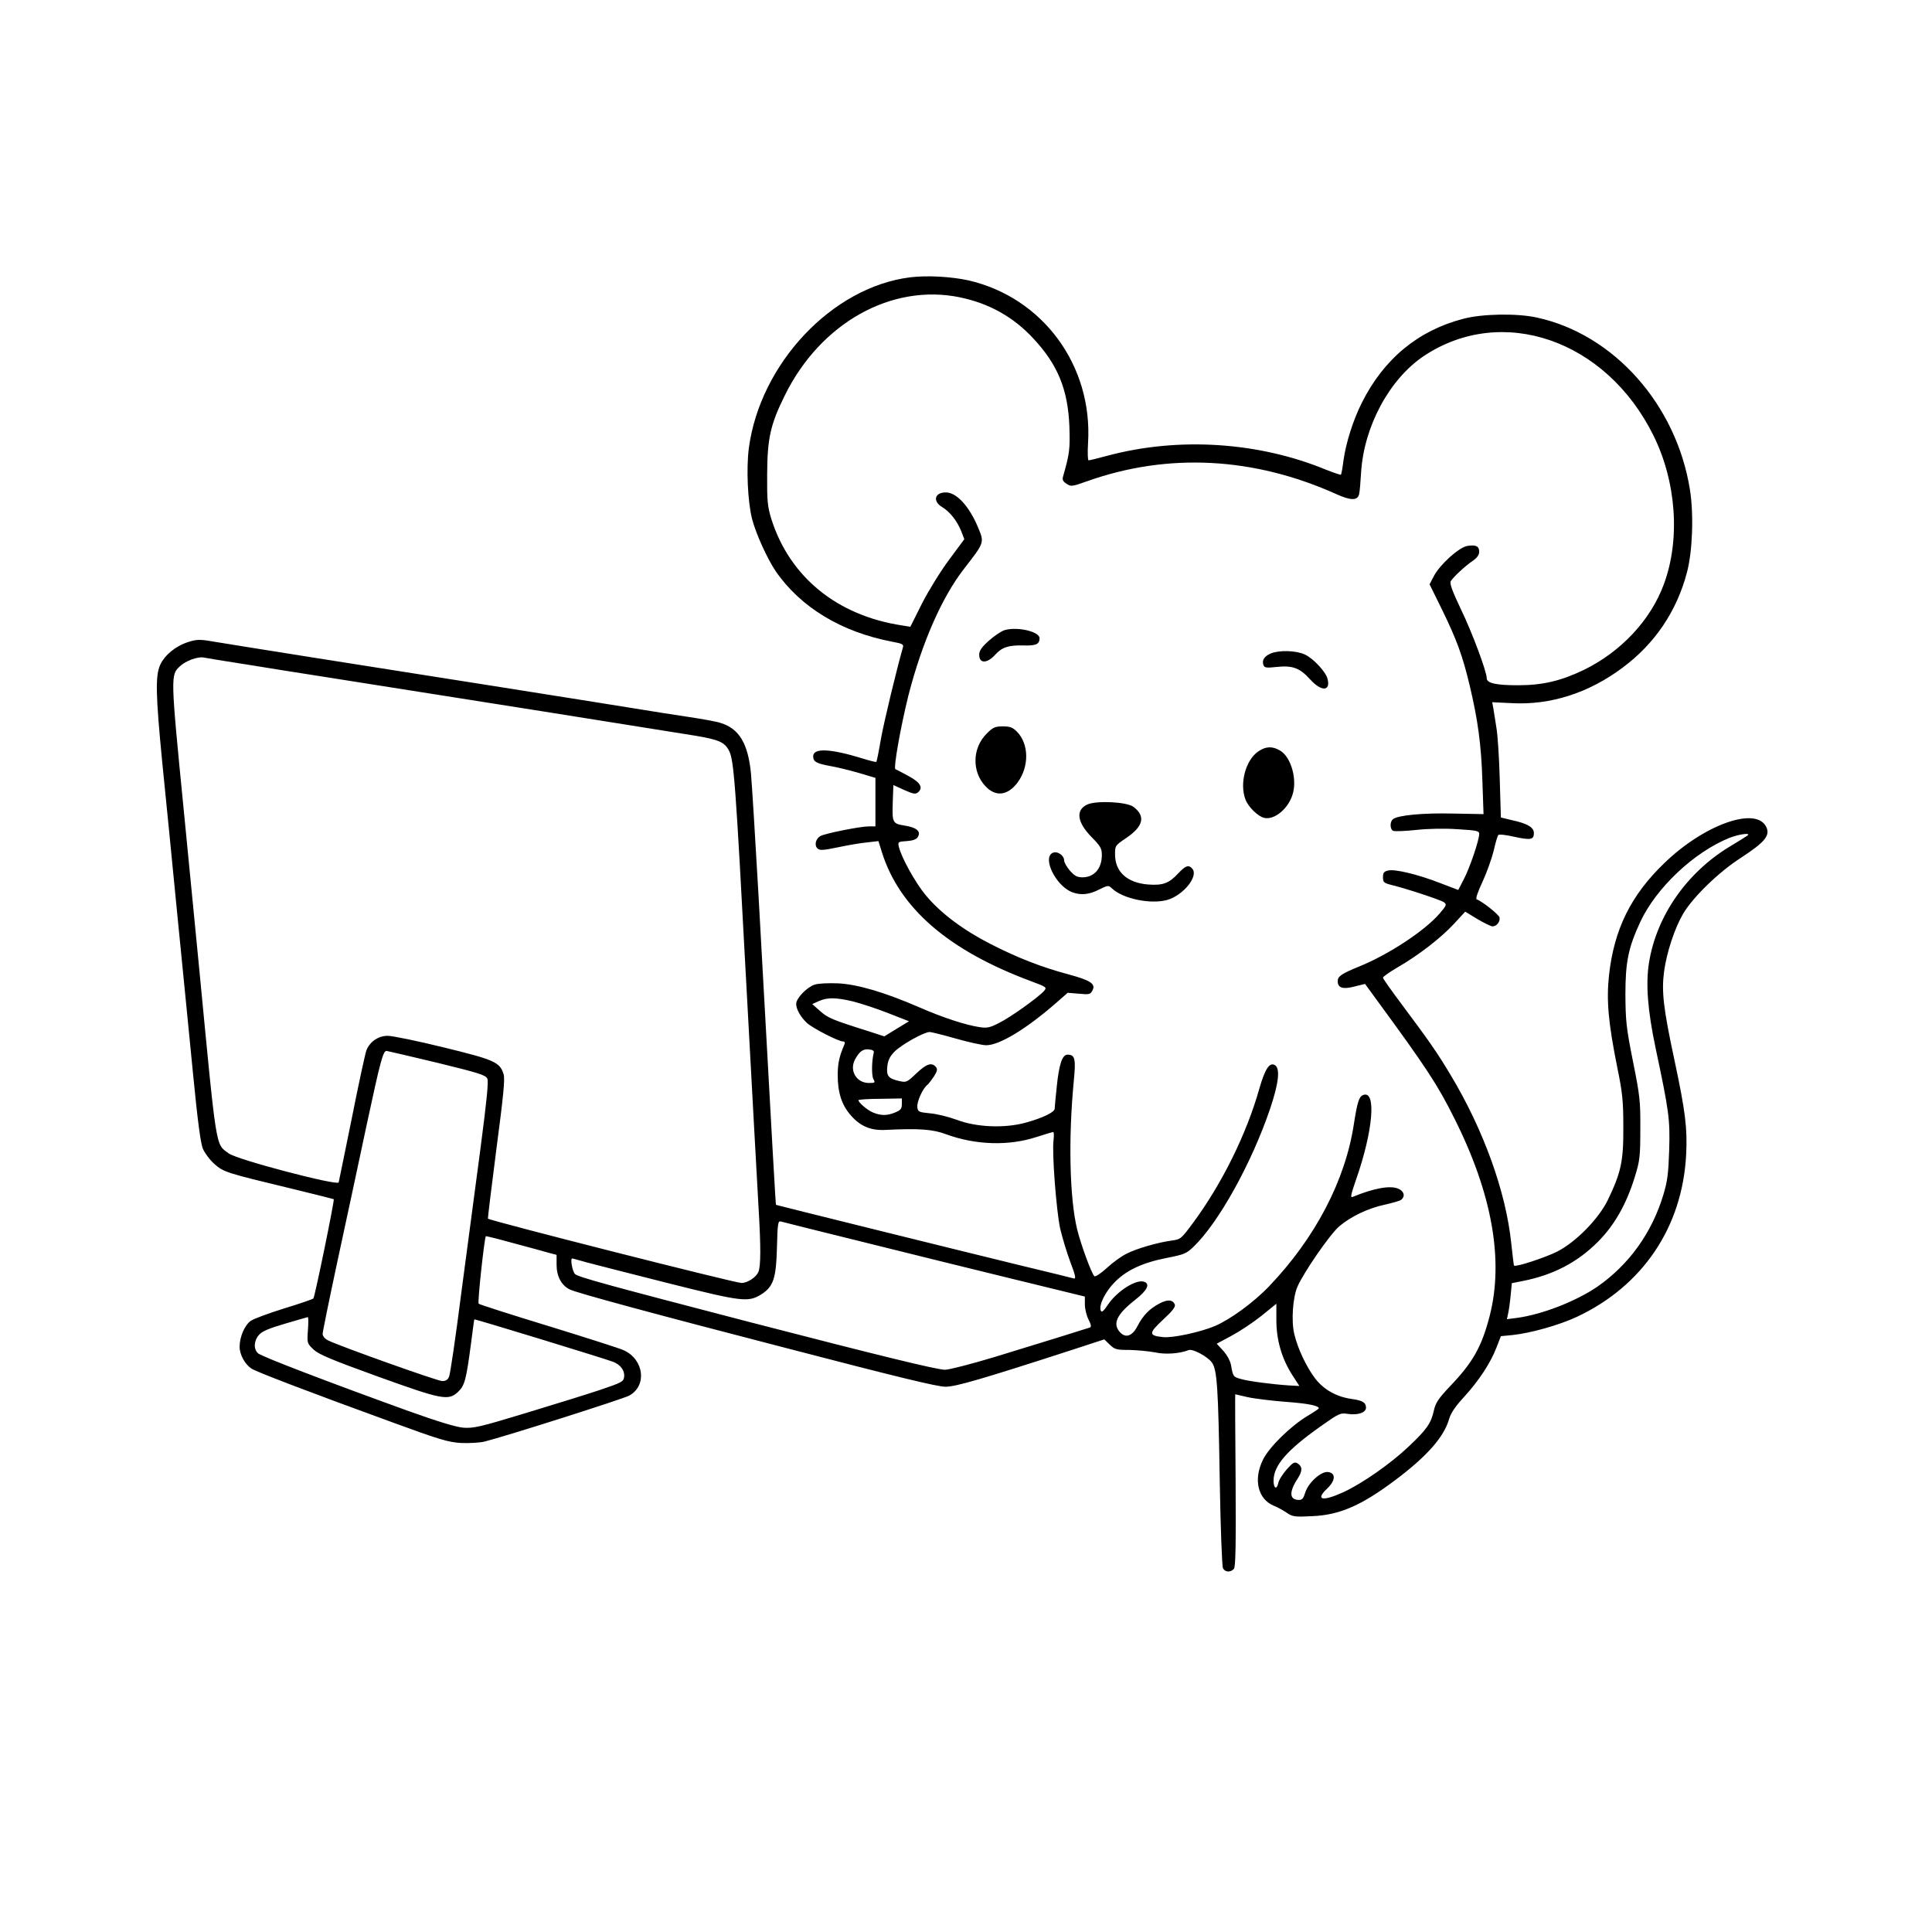 <?xml version="1.0" standalone="no"?>
<!DOCTYPE svg PUBLIC "-//W3C//DTD SVG 20010904//EN"
 "http://www.w3.org/TR/2001/REC-SVG-20010904/DTD/svg10.dtd">
<svg version="1.0" xmlns="http://www.w3.org/2000/svg"
 width="1024pt" height="1024pt" viewBox="0 0 1024 1024"
 preserveAspectRatio="xMidYMid meet">

<g transform="translate(0,1024) scale(0.1,-0.1)"
fill="#000000" stroke="none">
<path d="M4823 8770 c-413 -52 -794 -457 -854 -905 -14 -109 -6 -284 17 -375
20 -78 80 -210 125 -277 132 -192 349 -323 617 -374 58 -11 63 -14 57 -33 -31
-108 -99 -388 -116 -483 -11 -65 -22 -119 -24 -121 -2 -2 -32 5 -67 16 -177
55 -268 59 -268 13 0 -28 18 -38 90 -51 36 -6 104 -23 153 -37 l87 -26 0 -129
0 -128 -36 0 c-43 0 -230 -37 -255 -51 -25 -13 -34 -48 -17 -65 12 -12 27 -12
109 5 51 11 121 23 154 26 l61 7 18 -58 c93 -297 352 -521 789 -684 86 -32 87
-33 70 -53 -32 -35 -176 -138 -236 -168 -50 -26 -65 -29 -105 -23 -70 10 -194
50 -317 104 -187 81 -327 122 -431 128 -56 2 -106 0 -127 -7 -41 -14 -97 -72
-97 -102 0 -28 23 -69 57 -101 29 -27 167 -98 191 -98 10 0 12 -6 7 -17 -27
-64 -34 -96 -35 -159 0 -95 21 -161 70 -216 49 -57 105 -80 179 -77 182 9 255
4 326 -23 156 -57 331 -63 480 -14 44 14 83 26 87 26 4 0 5 -19 2 -43 -9 -68
15 -375 35 -468 11 -47 35 -127 54 -178 28 -73 31 -91 18 -87 -9 3 -137 34
-286 70 -320 78 -1289 318 -1292 320 -2 2 -14 211 -93 1646 -17 300 -35 590
-40 644 -16 157 -63 234 -160 264 -19 7 -96 21 -170 32 -74 11 -189 29 -255
40 -66 11 -419 67 -785 125 -677 106 -1356 214 -1488 236 -63 11 -81 10 -125
-4 -66 -21 -124 -69 -148 -121 -26 -58 -24 -158 11 -517 17 -167 53 -531 80
-809 28 -278 65 -660 84 -850 23 -236 39 -358 51 -388 10 -23 37 -60 61 -81
50 -44 61 -47 409 -131 121 -29 222 -55 224 -56 5 -4 -100 -517 -108 -526 -3
-4 -73 -28 -155 -53 -83 -26 -162 -55 -177 -66 -32 -22 -59 -85 -59 -137 0
-42 28 -93 63 -116 26 -17 297 -121 742 -283 251 -92 300 -107 367 -111 43 -2
98 1 125 7 115 29 732 225 768 244 95 52 79 190 -28 240 -18 9 -197 66 -398
128 -200 61 -368 115 -372 119 -7 6 30 345 38 358 2 1 67 -15 146 -37 79 -21
163 -44 187 -51 l42 -11 0 -52 c0 -61 25 -109 69 -131 31 -17 456 -132 1144
-310 599 -156 805 -206 849 -206 53 0 194 41 657 191 l184 60 29 -28 c27 -26
36 -28 106 -28 42 -1 103 -7 134 -13 54 -12 128 -7 178 12 21 9 100 -34 123
-65 28 -39 34 -130 42 -630 4 -244 12 -452 17 -461 11 -22 41 -23 58 -3 9 11
11 120 9 470 -2 250 -3 455 -2 455 1 0 30 -7 65 -15 35 -8 126 -19 202 -25
120 -9 176 -20 176 -35 0 -2 -28 -21 -62 -41 -90 -55 -202 -165 -234 -231 -52
-105 -27 -209 58 -244 18 -7 49 -24 68 -37 31 -21 42 -23 135 -18 145 6 260
56 440 191 168 126 259 229 286 325 9 31 33 66 78 115 78 85 140 179 172 261
l24 62 62 6 c96 10 248 53 340 96 350 164 560 476 580 860 7 140 -4 229 -62
501 -59 275 -69 364 -55 470 14 102 56 229 101 306 52 88 189 221 304 295 132
86 160 121 135 168 -57 106 -329 8 -538 -194 -178 -171 -267 -351 -294 -596
-14 -132 -4 -249 44 -488 28 -136 32 -179 32 -317 1 -180 -12 -239 -82 -385
-49 -100 -167 -221 -267 -273 -63 -32 -221 -84 -230 -75 -2 1 -8 55 -15 118
-28 273 -147 603 -323 895 -70 117 -115 181 -254 367 -57 76 -103 141 -103
146 0 5 35 30 78 55 111 64 231 157 299 231 l59 64 64 -39 c36 -21 72 -39 81
-39 22 0 41 25 37 47 -3 15 -92 86 -121 96 -7 2 4 37 31 94 23 50 49 124 59
164 9 41 20 78 24 83 4 5 41 1 84 -9 87 -19 105 -16 105 19 0 31 -34 51 -117
69 l-58 14 -6 204 c-3 112 -11 236 -18 274 -6 39 -13 84 -16 101 l-6 32 105
-5 c204 -11 407 54 586 188 171 127 287 299 341 504 30 112 37 309 16 440 -72
451 -404 824 -812 912 -104 23 -290 20 -390 -7 -239 -62 -421 -213 -537 -445
-45 -89 -84 -211 -97 -304 -5 -40 -11 -75 -14 -77 -2 -2 -37 10 -78 26 -358
148 -782 175 -1157 75 -51 -14 -97 -25 -102 -25 -5 0 -6 42 -3 93 25 411 -241
771 -635 861 -91 20 -218 27 -309 16z m265 -106 c154 -32 282 -103 388 -217
130 -139 184 -270 192 -467 4 -121 1 -145 -34 -267 -4 -16 0 -25 19 -37 23
-16 29 -15 108 13 429 153 886 129 1324 -69 76 -34 112 -34 119 3 3 12 7 63
10 112 15 246 151 497 334 619 414 274 963 85 1214 -419 123 -246 145 -553 57
-791 -70 -191 -228 -359 -425 -455 -121 -58 -218 -81 -349 -81 -115 0 -165 11
-165 37 0 35 -76 240 -136 364 -46 97 -61 137 -55 150 12 21 77 82 119 110 21
15 32 30 32 47 0 30 -19 38 -65 30 -44 -9 -143 -98 -175 -159 l-23 -44 66
-134 c78 -160 109 -244 147 -404 43 -181 61 -312 67 -505 l6 -175 -161 3
c-160 4 -294 -9 -319 -30 -18 -14 -16 -55 2 -62 9 -3 63 -1 120 5 62 7 151 9
220 4 103 -6 115 -9 115 -25 0 -33 -51 -183 -82 -241 l-29 -56 -97 37 c-118
46 -240 75 -275 66 -22 -5 -27 -12 -27 -36 0 -26 5 -30 43 -40 86 -21 263 -80
280 -92 16 -12 14 -17 -23 -60 -78 -91 -269 -217 -427 -281 -93 -38 -113 -52
-113 -77 0 -36 27 -45 88 -29 l57 14 62 -85 c263 -359 323 -450 412 -629 199
-396 262 -749 187 -1044 -43 -166 -89 -248 -213 -377 -59 -63 -74 -85 -83
-125 -15 -69 -38 -102 -136 -194 -94 -89 -244 -194 -344 -240 -112 -51 -151
-42 -85 20 44 42 46 82 3 87 -37 4 -104 -57 -120 -109 -9 -30 -16 -39 -33 -39
-51 0 -54 41 -8 112 27 41 27 65 0 82 -16 9 -25 4 -57 -32 -21 -24 -42 -56
-45 -73 -8 -37 -25 -28 -25 13 0 80 70 161 248 287 99 70 105 73 146 67 53 -8
96 7 96 33 0 27 -18 38 -75 46 -80 11 -147 48 -194 108 -47 62 -93 159 -111
236 -17 70 -8 195 17 252 35 79 173 278 221 319 63 53 153 96 242 115 40 9 79
20 87 26 22 19 15 46 -17 59 -43 18 -129 2 -241 -44 -13 -6 -9 13 18 91 91
259 109 477 38 449 -22 -8 -31 -38 -49 -152 -45 -300 -205 -606 -450 -862 -81
-85 -205 -175 -286 -210 -78 -33 -227 -65 -276 -59 -77 8 -77 20 0 92 48 44
67 68 63 80 -11 27 -38 29 -82 6 -53 -28 -87 -63 -117 -121 -27 -52 -62 -64
-92 -31 -41 45 -17 95 80 171 64 50 81 84 49 96 -41 16 -142 -47 -192 -120
-25 -37 -34 -44 -39 -32 -11 29 25 101 74 150 63 64 147 103 273 128 96 19
107 23 146 61 132 127 307 442 405 731 45 134 54 211 26 230 -29 18 -53 -19
-83 -123 -68 -242 -199 -506 -352 -713 -62 -84 -66 -87 -111 -93 -75 -10 -189
-43 -241 -70 -27 -13 -74 -47 -105 -76 -33 -30 -61 -48 -66 -43 -16 17 -71
167 -91 248 -40 166 -47 479 -18 784 12 120 7 142 -33 142 -28 0 -45 -51 -57
-169 -6 -57 -11 -109 -11 -117 0 -19 -64 -50 -156 -75 -111 -30 -259 -24 -364
16 -41 15 -104 31 -140 34 -61 6 -65 8 -68 33 -3 28 27 96 52 117 9 7 25 29
37 47 17 28 19 37 9 49 -22 26 -50 16 -103 -34 -50 -48 -54 -49 -90 -41 -58
13 -70 27 -64 78 3 32 14 53 37 77 36 37 157 105 187 105 10 0 73 -16 140 -35
67 -19 139 -35 160 -35 71 0 214 87 375 228 l57 50 60 -5 c54 -5 60 -4 71 17
19 35 -10 54 -125 85 -146 39 -273 89 -416 162 -146 75 -265 164 -344 260 -54
65 -128 199 -141 255 -6 26 -4 27 42 30 31 2 51 9 58 21 19 30 -5 51 -68 61
-67 11 -68 14 -64 133 l3 82 57 -26 c48 -21 60 -24 73 -13 30 25 13 53 -50 87
-33 18 -64 34 -69 36 -12 4 28 227 69 392 72 280 177 519 295 671 106 136 107
138 77 211 -48 118 -116 193 -174 193 -60 0 -71 -47 -19 -78 40 -24 79 -73
101 -128 l16 -42 -80 -108 c-45 -60 -109 -164 -144 -232 l-62 -124 -44 7
c-344 52 -596 257 -693 565 -20 66 -23 94 -22 235 1 191 17 265 94 420 189
383 565 594 928 519z m-3793 -1944 c105 -17 303 -49 440 -70 543 -85 1846
-292 1954 -310 122 -21 152 -34 175 -79 26 -49 35 -174 91 -1226 30 -561 60
-1095 65 -1187 13 -216 13 -321 -1 -351 -13 -28 -58 -57 -89 -57 -35 0 -1334
330 -1344 341 -1 2 19 168 45 369 38 288 46 372 38 397 -20 64 -49 76 -319
142 -138 34 -271 61 -295 61 -50 0 -95 -31 -113 -77 -6 -16 -41 -176 -77 -358
-37 -181 -68 -335 -70 -342 -6 -19 -541 121 -583 154 -71 53 -62 0 -158 998
-8 83 -44 452 -80 820 -71 720 -70 717 -20 764 31 29 94 52 126 46 14 -3 111
-19 215 -35z m7965 -910 c-8 -6 -52 -33 -97 -60 -225 -138 -384 -367 -423
-613 -18 -112 -7 -253 35 -452 71 -335 77 -376 72 -540 -4 -125 -9 -165 -31
-238 -61 -202 -182 -370 -350 -487 -113 -77 -292 -147 -425 -165 l-54 -7 7 33
c4 19 10 62 13 96 l6 62 56 11 c163 32 292 99 401 209 88 88 152 202 196 347
25 81 28 104 28 249 1 147 -2 176 -39 360 -36 180 -39 215 -40 355 0 173 16
248 79 384 84 180 284 369 472 445 53 21 121 29 94 11z m-4738 -878 c42 -11
126 -38 186 -62 l110 -43 -66 -40 -65 -40 -86 28 c-191 60 -214 70 -255 107
l-41 36 35 16 c46 20 89 20 182 -2z m109 -272 c-11 -43 -12 -120 -2 -139 11
-20 9 -21 -24 -21 -65 0 -104 65 -74 123 23 43 42 58 73 55 22 -2 30 -8 27
-18z m-2317 -52 c225 -55 260 -66 269 -85 7 -16 -3 -115 -37 -375 -26 -194
-72 -540 -102 -768 -29 -228 -58 -425 -64 -437 -6 -16 -18 -23 -36 -23 -25 0
-549 187 -606 216 -16 8 -28 23 -28 34 0 10 36 187 80 392 44 205 115 533 156
728 70 325 84 380 103 380 3 0 122 -28 265 -62z m2466 -220 c0 -24 -6 -32 -35
-44 -43 -18 -76 -18 -119 0 -30 13 -76 52 -76 65 0 3 52 7 115 7 l115 2 0 -30z
m-205 -731 c231 -58 590 -146 798 -197 l377 -92 0 -42 c0 -23 9 -59 19 -79 14
-27 16 -40 8 -43 -23 -8 -275 -86 -501 -155 -125 -38 -246 -69 -267 -69 -42 0
-337 72 -1029 251 -761 198 -914 240 -932 256 -14 13 -27 83 -15 83 1 0 36 -9
77 -21 41 -11 237 -61 435 -111 390 -98 420 -101 489 -59 65 41 80 85 84 249
3 127 6 142 20 138 10 -3 206 -52 437 -109z m2190 -414 c0 -106 29 -205 85
-292 l37 -57 -56 3 c-89 6 -213 22 -254 34 -40 11 -42 13 -52 72 -4 23 -20 53
-41 77 l-35 38 78 42 c43 23 114 70 158 105 44 36 80 65 80 65 0 0 0 -39 0
-87z m-5133 -53 c-5 -70 -4 -70 30 -103 28 -26 95 -54 338 -142 344 -124 377
-131 429 -81 34 33 42 63 67 252 9 71 17 130 18 131 3 3 695 -209 736 -225 39
-15 62 -47 58 -79 -3 -26 -10 -30 -128 -70 -69 -23 -246 -78 -395 -123 -243
-74 -276 -81 -330 -77 -41 4 -136 33 -295 90 -426 154 -773 287 -792 304 -25
22 -23 67 5 98 16 19 52 34 137 59 63 19 118 34 121 35 4 1 4 -31 1 -69z"/>
<path d="M5324 6900 c-18 -6 -55 -31 -83 -56 -38 -34 -51 -53 -51 -74 0 -48
41 -48 85 0 35 39 71 51 146 49 71 -2 88 6 89 38 0 36 -119 63 -186 43z"/>
<path d="M6734 6776 c-34 -15 -47 -37 -37 -62 5 -13 16 -15 69 -9 85 9 123 -5
178 -66 60 -66 110 -64 92 4 -9 36 -76 108 -120 128 -48 22 -137 24 -182 5z"/>
<path d="M5230 6352 c-77 -76 -80 -202 -7 -279 54 -58 118 -50 170 19 63 85
61 205 -3 270 -23 23 -37 28 -75 28 -41 0 -52 -5 -85 -38z"/>
<path d="M6670 6258 c-68 -46 -101 -170 -69 -255 15 -40 67 -91 100 -98 53
-12 125 47 149 121 27 80 -6 200 -64 235 -41 25 -76 24 -116 -3z"/>
<path d="M5763 5976 c-63 -29 -55 -94 23 -173 47 -48 54 -60 54 -95 0 -71 -40
-117 -101 -118 -30 0 -43 7 -68 35 -17 20 -31 44 -31 55 0 27 -38 52 -62 39
-54 -29 20 -176 105 -208 45 -17 90 -13 142 14 49 24 50 24 70 5 58 -54 203
-84 291 -60 85 24 167 125 134 165 -19 23 -36 18 -75 -24 -49 -53 -82 -65
-160 -59 -111 9 -175 67 -175 159 0 47 1 48 57 86 93 62 107 117 40 167 -36
26 -194 34 -244 12z"/>
</g>
</svg>
